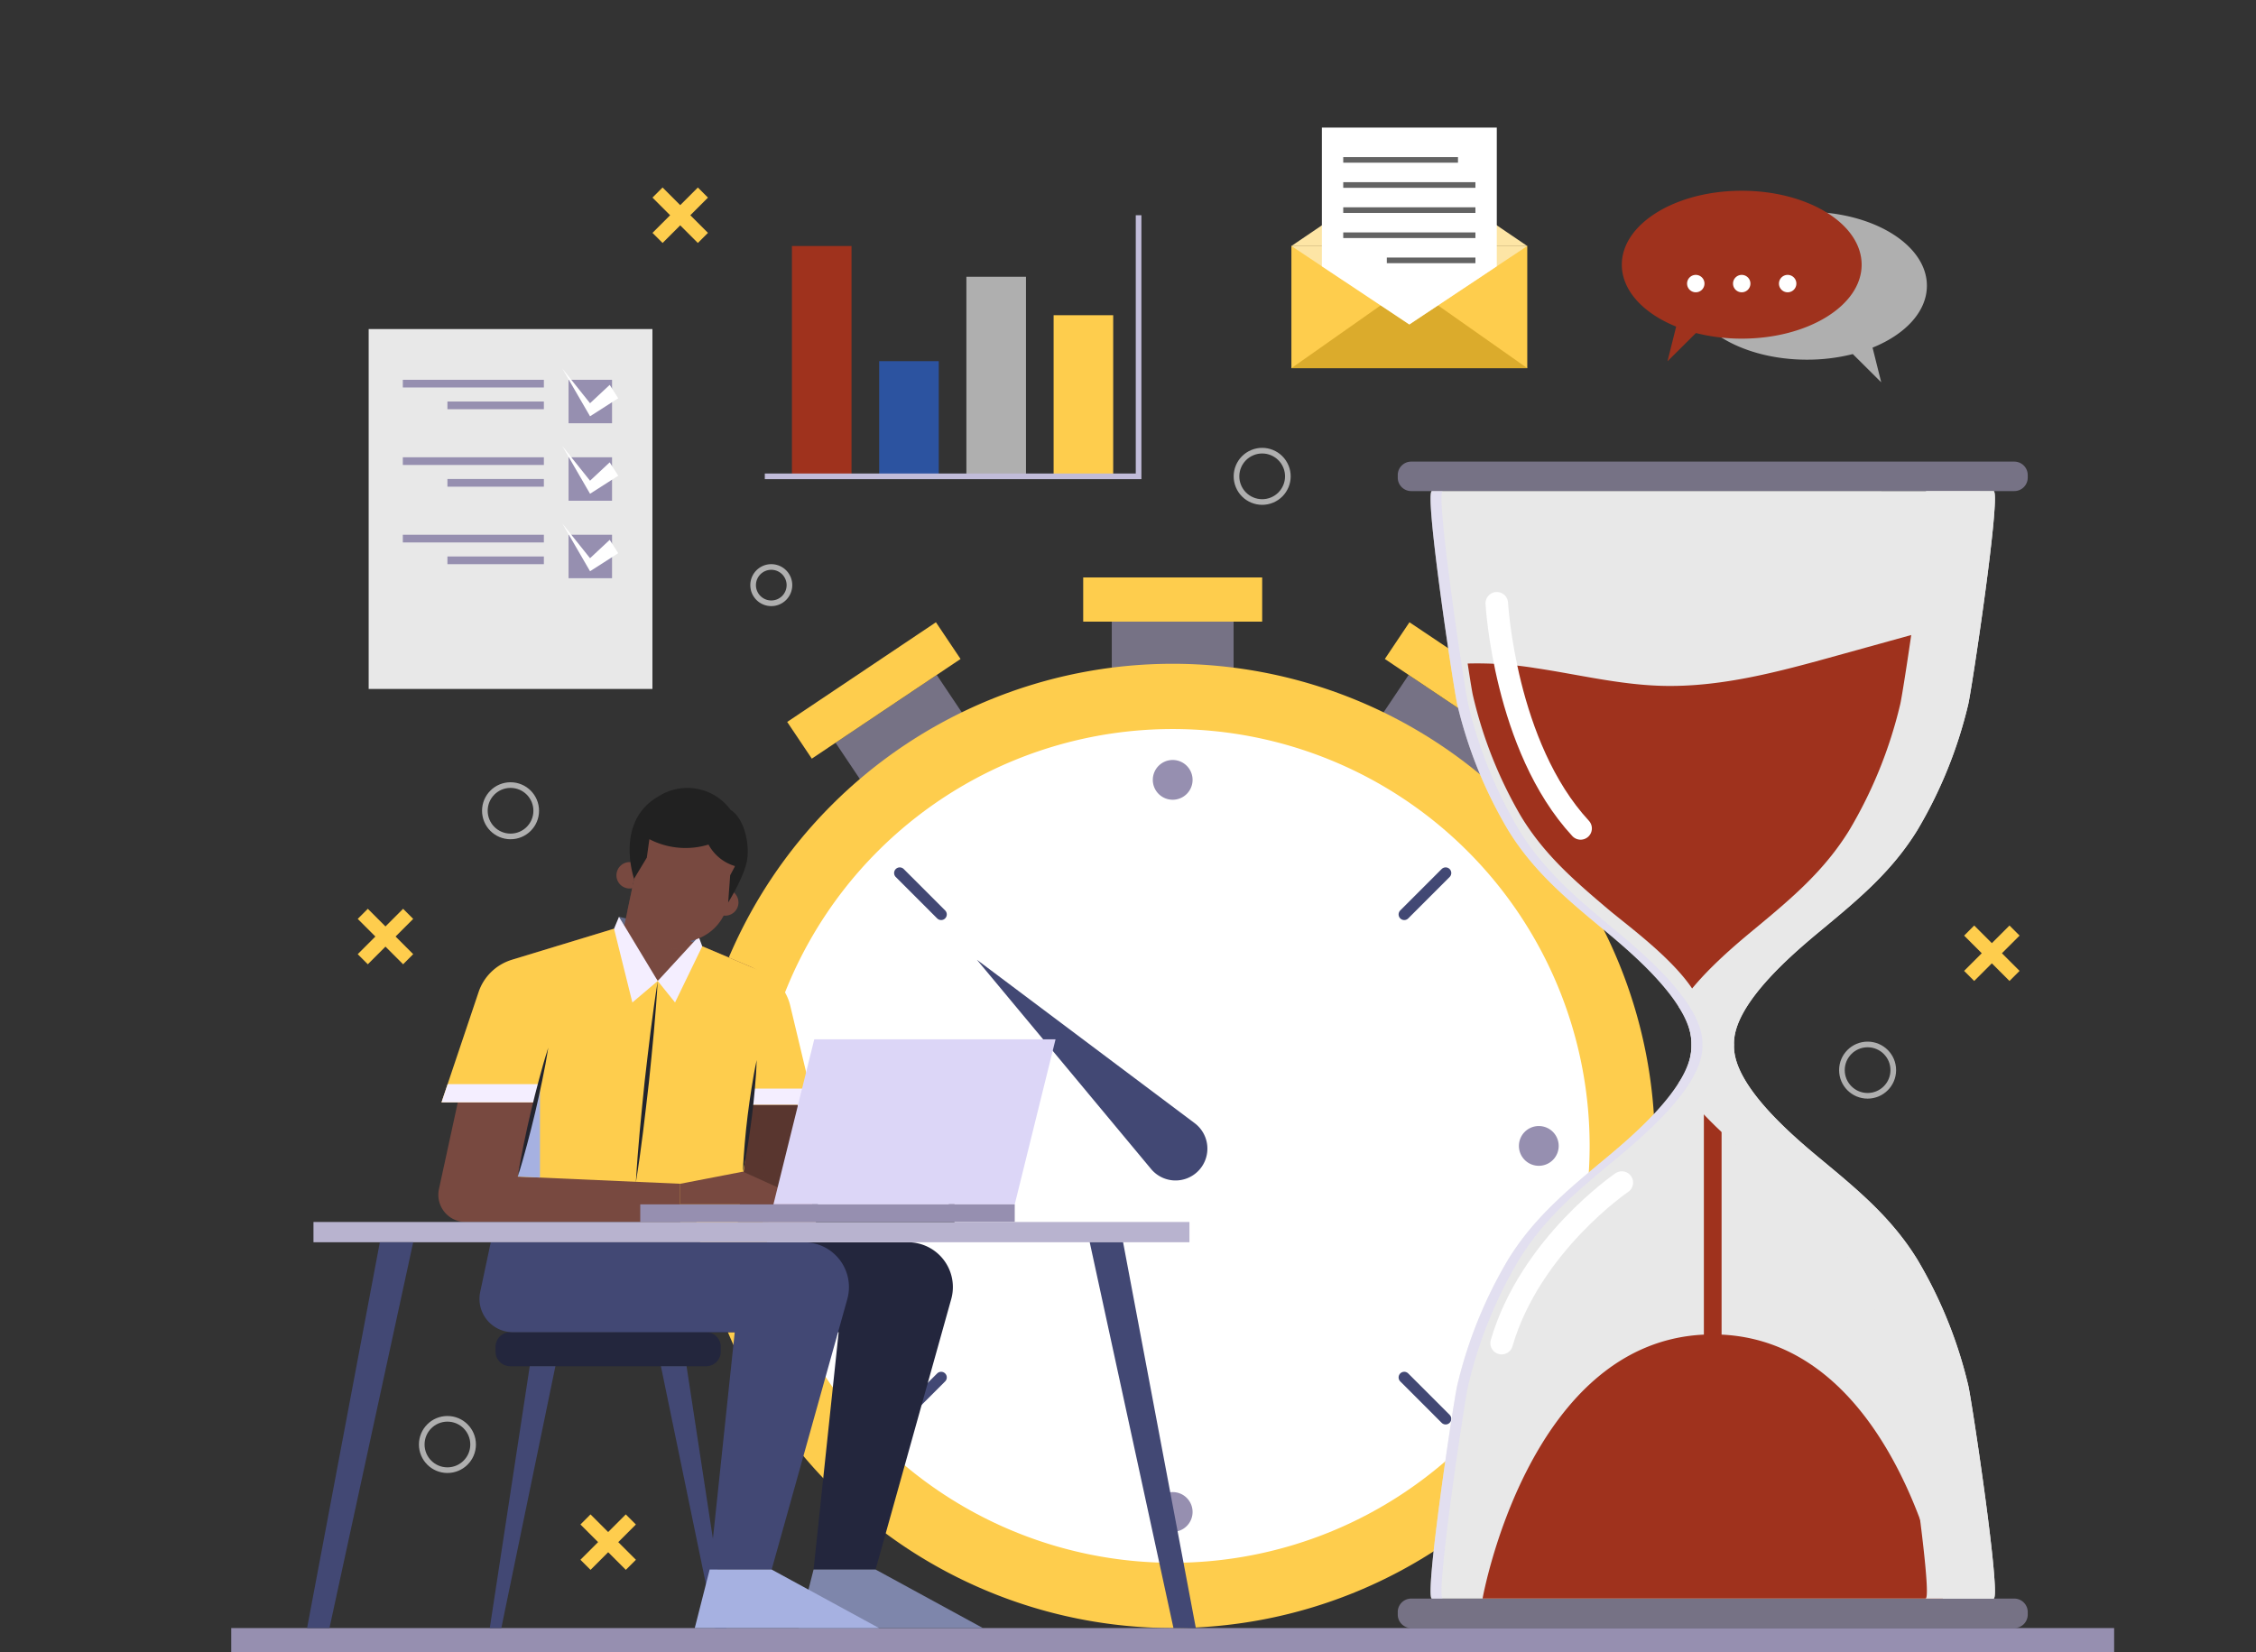 <svg xmlns="http://www.w3.org/2000/svg" xmlns:xlink="http://www.w3.org/1999/xlink" width="400" height="293" viewBox="0 0 400 293">
  <rect x="0" y="0" width="400" height="293" fill="#333333" stroke="none"/>
  <defs>
    <clipPath id="clip-path">
      <rect id="Rectángulo_43234" data-name="Rectángulo 43234" width="333.848" height="270.376" fill="none"/>
    </clipPath>
    <clipPath id="clip-path-3">
      <rect id="Rectángulo_43210" data-name="Rectángulo 43210" width="56.062" height="196.397" fill="#e8e8e8"/>
    </clipPath>
    <clipPath id="clip-path-4">
      <rect id="Rectángulo_43211" data-name="Rectángulo 43211" width="48.206" height="196.397" fill="none"/>
    </clipPath>
    <clipPath id="clip-path-5">
      <rect id="Rectángulo_43213" data-name="Rectángulo 43213" width="12.213" height="11.418" fill="none"/>
    </clipPath>
    <clipPath id="clip-path-6">
      <rect id="Rectángulo_43214" data-name="Rectángulo 43214" width="5.387" height="20.794" fill="none"/>
    </clipPath>
    <clipPath id="clip-path-7">
      <rect id="Rectángulo_43215" data-name="Rectángulo 43215" width="3.944" height="16.57" fill="none"/>
    </clipPath>
  </defs>
  <g id="Grupo_153506" data-name="Grupo 153506" transform="translate(-180 -10603)">
    <g id="Grupo_153503" data-name="Grupo 153503" transform="translate(221 10625.623)">
      <g id="Grupo_153502" data-name="Grupo 153502" clip-path="url(#clip-path)">
        <rect id="Rectángulo_43204" data-name="Rectángulo 43204" width="21.597" height="25.857" transform="translate(156.126 87.614)" fill="#767285"/>
        <rect id="Rectángulo_43205" data-name="Rectángulo 43205" width="31.734" height="7.835" transform="translate(151.057 79.779)" fill="#fecd4d"/>
        <rect id="Rectángulo_43206" data-name="Rectángulo 43206" width="25.857" height="21.597" transform="translate(121.539 130.576) rotate(-123.817)" fill="#767285"/>
        <rect id="Rectángulo_43207" data-name="Rectángulo 43207" width="7.836" height="31.734" transform="matrix(-0.557, -0.831, 0.831, -0.557, 102.938, 111.914)" fill="#fecd4d"/>
        <rect id="Rectángulo_43208" data-name="Rectángulo 43208" width="21.597" height="25.857" transform="translate(212.308 130.576) rotate(-146.183)" fill="#767285"/>
        <rect id="Rectángulo_43209" data-name="Rectángulo 43209" width="31.734" height="7.836" transform="matrix(-0.831, -0.557, 0.557, -0.831, 230.91, 111.914)" fill="#fecd4d"/>
        <g id="Grupo_153501" data-name="Grupo 153501">
          <g id="Grupo_153500" data-name="Grupo 153500" clip-path="url(#clip-path)">
            <path id="Trazado_213644" data-name="Trazado 213644" d="M105.361,208.546a85.5,85.5,0,1,0,85.5-85.5,85.5,85.5,0,0,0-85.5,85.5" transform="translate(-23.939 -27.956)" fill="#fecd4d"/>
            <path id="Trazado_213645" data-name="Trazado 213645" d="M120.337,211.949a73.928,73.928,0,1,0,73.929-73.929,73.928,73.928,0,0,0-73.929,73.929" transform="translate(-27.342 -31.359)" fill="#fff"/>
            <path id="Trazado_213646" data-name="Trazado 213646" d="M211.438,148.647a3.526,3.526,0,1,0,3.526-3.526,3.526,3.526,0,0,0-3.526,3.526" transform="translate(-48.04 -32.972)" fill="#968fb0"/>
            <path id="Trazado_213647" data-name="Trazado 213647" d="M211.438,316.647a3.526,3.526,0,1,0,3.526-3.526,3.526,3.526,0,0,0-3.526,3.526" transform="translate(-48.04 -71.142)" fill="#968fb0"/>
            <path id="Trazado_213648" data-name="Trazado 213648" d="M298.963,236.174a3.526,3.526,0,1,0-3.526-3.526,3.526,3.526,0,0,0,3.526,3.526" transform="translate(-196.954 -52.058)" fill="#968fb0"/>
            <path id="Trazado_213649" data-name="Trazado 213649" d="M130.963,236.174a3.526,3.526,0,1,0-3.526-3.526,3.526,3.526,0,0,0,3.526,3.526" transform="translate(100.875 -52.058)" fill="#968fb0"/>
            <line id="Línea_148" data-name="Línea 148" x2="7.341" y2="7.342" transform="translate(118.529 132.195)" fill="none" stroke="#424874" stroke-linecap="round" stroke-miterlimit="10" stroke-width="2"/>
            <line id="Línea_149" data-name="Línea 149" x2="7.341" y2="7.342" transform="translate(207.978 221.644)" fill="none" stroke="#424874" stroke-linecap="round" stroke-miterlimit="10" stroke-width="2"/>
            <line id="Línea_150" data-name="Línea 150" x1="7.341" y2="7.342" transform="translate(207.978 132.195)" fill="none" stroke="#424874" stroke-linecap="round" stroke-miterlimit="10" stroke-width="2"/>
            <line id="Línea_151" data-name="Línea 151" x1="7.341" y2="7.342" transform="translate(118.529 221.644)" fill="none" stroke="#424874" stroke-linecap="round" stroke-miterlimit="10" stroke-width="2"/>
            <path id="Trazado_213650" data-name="Trazado 213650" d="M246.645,219.946l-38.607-28.974,30.878,37.1a5.646,5.646,0,1,0,7.729-8.127" transform="translate(-75.825 -43.39)" fill="#424874"/>
            <path id="Trazado_213651" data-name="Trazado 213651" d="M22.213,81.881H129.132a2.391,2.391,0,0,0,2.391-2.39v-.449a2.391,2.391,0,0,0-2.391-2.39H22.213a2.39,2.39,0,0,0-2.39,2.39v.449a2.39,2.39,0,0,0,2.39,2.39" transform="translate(187.006 -17.415)" fill="#767285"/>
            <path id="Trazado_213652" data-name="Trazado 213652" d="M22.213,342.786H129.132a2.391,2.391,0,0,0,2.391-2.39v-.449a2.391,2.391,0,0,0-2.391-2.39H22.213a2.39,2.39,0,0,0-2.39,2.39v.449a2.39,2.39,0,0,0,2.39,2.39" transform="translate(187.006 -76.694)" fill="#767285"/>
            <path id="Trazado_213653" data-name="Trazado 213653" d="M41.151,219.619c4.408-7.13,10.155-11.985,16.5-17.252,4.695-3.893,16.271-13.379,15.951-20.75.32-7.37-11.257-16.857-15.951-20.75-6.35-5.267-12.1-10.122-16.5-17.252A79.329,79.329,0,0,1,32.1,121.289c-.584-2.3-5.943-37.871-4.5-37.871H127.17c1.442,0-3.917,35.567-4.5,37.871a79.352,79.352,0,0,1-9.053,22.326c-4.408,7.13-10.155,11.985-16.505,17.252-4.694,3.893-16.27,13.379-15.951,20.75-.32,7.371,11.257,16.858,15.951,20.75,6.351,5.267,12.1,10.122,16.505,17.252a79.352,79.352,0,0,1,9.053,22.326c.584,2.3,5.943,37.871,4.5,37.871H27.6c-1.442,0,3.917-35.567,4.5-37.871a79.329,79.329,0,0,1,9.053-22.326" transform="translate(185.294 -18.953)" fill="#e8e8e8"/>
            <path id="Trazado_213654" data-name="Trazado 213654" d="M59.356,164.334C53.395,159.291,48,154.64,43.863,147.812a76.854,76.854,0,0,1-8.5-21.382c-.125-.5-.483-2.66-.944-5.689a64.277,64.277,0,0,1,11.965.8c7.411,1.1,14.75,2.914,22.239,3.148,10.672.332,21.153-2.543,31.442-5.4l22.375-6.2c-.94,6.7-1.845,12.471-2.06,13.337a76.855,76.855,0,0,1-8.5,21.382c-4.138,6.828-9.532,11.479-15.493,16.522-4.406,3.728-17.245,12.814-16.945,19.872v55.547c31.168,1.481,39.238,46.8,39.238,46.8H37.063s8.07-45.323,39.239-46.8V184.206c.3-7.059-12.539-16.144-16.946-19.872" transform="translate(184.804 -25.695)" fill="#9f321d"/>
            <g id="Grupo_153487" data-name="Grupo 153487" transform="translate(256.647 64.465)" style="mix-blend-mode: multiply;isolation: isolate">
              <g id="Grupo_153486" data-name="Grupo 153486">
                <g id="Grupo_153485" data-name="Grupo 153485" clip-path="url(#clip-path-3)">
                  <path id="Trazado_213655" data-name="Trazado 213655" d="M66.607,241.945a79.329,79.329,0,0,0-9.053-22.326c-4.408-7.13-10.155-11.985-16.505-17.252C37.713,199.6,30.9,194,27.352,188.351a11.187,11.187,0,0,0,0-13.469c3.547-5.652,10.36-11.248,13.7-14.015,6.351-5.267,12.1-10.122,16.505-17.252a79.329,79.329,0,0,0,9.053-22.326c.584-2.3,5.943-37.871,4.5-37.871H83.17c1.442,0-3.917,35.567-4.5,37.871a79.329,79.329,0,0,1-9.053,22.326c-4.408,7.13-10.155,11.985-16.505,17.252-4.694,3.893-16.27,13.379-15.95,20.75-.32,7.371,11.257,16.858,15.95,20.75,6.351,5.267,12.1,10.122,16.505,17.252a79.329,79.329,0,0,1,9.053,22.326c.584,2.3,5.943,37.871,4.5,37.871H71.108c1.442,0-3.917-35.567-4.5-37.871" transform="translate(-27.353 -83.418)" fill="#e8e8e8"/>
                </g>
              </g>
            </g>
            <g id="Grupo_153490" data-name="Grupo 153490" transform="translate(212.647 64.465)" opacity="0.5" style="mix-blend-mode: screen;isolation: isolate">
              <g id="Grupo_153489" data-name="Grupo 153489">
                <g id="Grupo_153488" data-name="Grupo 153488" clip-path="url(#clip-path-4)">
                  <path id="Trazado_213656" data-name="Trazado 213656" d="M108.254,219.619c4.408-7.13,10.155-11.985,16.5-17.252,4.695-3.893,16.271-13.379,15.951-20.75.32-7.37-11.257-16.857-15.951-20.75-6.35-5.267-12.1-10.122-16.5-17.252A79.329,79.329,0,0,1,99.2,121.289c-.584-2.3-5.943-37.871-4.5-37.871h1.945c-1.442,0,3.917,35.567,4.5,37.871a79.352,79.352,0,0,0,9.053,22.326c4.408,7.13,10.155,11.985,16.505,17.252,4.694,3.893,16.27,13.379,15.951,20.75.32,7.371-11.257,16.858-15.951,20.75-6.351,5.267-12.1,10.122-16.505,17.252a79.352,79.352,0,0,0-9.053,22.326c-.583,2.3-5.943,37.871-4.5,37.871H94.7c-1.442,0,3.917-35.567,4.5-37.871a79.329,79.329,0,0,1,9.053-22.326" transform="translate(-94.456 -83.418)" fill="#dcd6f7"/>
                </g>
              </g>
            </g>
            <rect id="Rectángulo_43212" data-name="Rectángulo 43212" width="333.848" height="4.284" transform="translate(0 266.092)" fill="#968fb0"/>
            <path id="Trazado_213657" data-name="Trazado 213657" d="M322.282,282.464h34.743a2.594,2.594,0,0,0,2.594-2.594v-.855a2.594,2.594,0,0,0-2.594-2.594H322.282a2.594,2.594,0,0,0-2.594,2.594v.855a2.594,2.594,0,0,0,2.594,2.594" transform="translate(-272.825 -62.804)" fill="#23263d"/>
            <path id="Trazado_213658" data-name="Trazado 213658" d="M322.91,284.241,330,330.673h-2.049l-9.587-46.432Z" transform="translate(-242.18 -64.581)" fill="#424874"/>
            <path id="Trazado_213659" data-name="Trazado 213659" d="M364.716,284.241l-7.088,46.432h2.049l9.587-46.432Z" transform="translate(-311.789 -64.581)" fill="#424874"/>
            <path id="Trazado_213660" data-name="Trazado 213660" d="M315.627,177.132a2.338,2.338,0,1,0,2.338-2.338,2.339,2.339,0,0,0-2.338,2.338" transform="translate(-230.371 -39.714)" fill="#784940"/>
            <path id="Trazado_213661" data-name="Trazado 213661" d="M324.761,181.1l14.126,3.5-7.254,7.882Z" transform="translate(-256.013 -41.148)" fill="#616885"/>
            <path id="Trazado_213662" data-name="Trazado 213662" d="M331.707,173.693l-1.542,7.286-19.274,5.866a8.979,8.979,0,0,0-6.172,6.747L297.3,227.73a4.824,4.824,0,0,0,4.721,5.813h62.632l-7.067-38.994a8.882,8.882,0,0,0-5.236-6.365L336.309,181.4l-1.06-7.709Z" transform="translate(-260.477 -39.464)" fill="#784940"/>
            <g id="Grupo_153493" data-name="Grupo 153493" transform="translate(70.275 134.228)" opacity="0.5" style="mix-blend-mode: multiply;isolation: isolate">
              <g id="Grupo_153492" data-name="Grupo 153492">
                <g id="Grupo_153491" data-name="Grupo 153491" clip-path="url(#clip-path-5)">
                  <path id="Trazado_213663" data-name="Trazado 213663" d="M332.084,184.961h0a8.587,8.587,0,0,1-6.824-6.753l.955-4.515h3.542l1.059,7.709,6.657,2.814a8.533,8.533,0,0,1-5.389.745" transform="translate(-325.259 -173.692)" fill="#784940"/>
                </g>
              </g>
            </g>
            <path id="Trazado_213664" data-name="Trazado 213664" d="M307.792,224.232h-8.17L297.2,245.025h14.366Z" transform="translate(-207.385 -50.946)" fill="#59362f"/>
            <g id="Grupo_153496" data-name="Grupo 153496" transform="translate(89.81 173.286)" opacity="0.4" style="mix-blend-mode: multiply;isolation: isolate">
              <g id="Grupo_153495" data-name="Grupo 153495">
                <g id="Grupo_153494" data-name="Grupo 153494" clip-path="url(#clip-path-6)">
                  <path id="Trazado_213665" data-name="Trazado 213665" d="M312.356,224.232l1.845,20.794h-5.388l2.427-20.794Z" transform="translate(-308.814 -224.232)" fill="#59362f"/>
                </g>
              </g>
            </g>
            <path id="Trazado_213666" data-name="Trazado 213666" d="M344.545,186.956l-7.9,6.153-7.751-9.271-18.115,5.513a8.976,8.976,0,0,0-5.895,5.727l-6.576,19.553h16.733L311.832,227.8l28.805,1.27v6.777h10.2l2.427-20.794h11.076l-4.2-17.576a8.883,8.883,0,0,0-5.181-6.117Z" transform="translate(-261.03 -41.769)" fill="#fecd4d"/>
            <g id="Grupo_153499" data-name="Grupo 153499" transform="translate(50.802 169.634)" style="mix-blend-mode: multiply;isolation: isolate">
              <g id="Grupo_153498" data-name="Grupo 153498">
                <g id="Grupo_153497" data-name="Grupo 153497" clip-path="url(#clip-path-7)">
                  <path id="Trazado_213667" data-name="Trazado 213667" d="M365.1,219.507v16.57l-3.944-.174Z" transform="translate(-361.158 -219.507)" fill="#a6b1e1"/>
                </g>
              </g>
            </g>
            <path id="Trazado_213668" data-name="Trazado 213668" d="M298.313,223.391h11.075l-.683-2.86H298.647Z" transform="translate(-206.076 -50.106)" fill="#f4eeff"/>
            <path id="Trazado_213669" data-name="Trazado 213669" d="M338.024,195.835c-.481,2.962-.879,5.934-1.263,8.907s-.7,5.953-1.059,8.929c-.293,2.983-.619,5.962-.88,8.948l-.378,4.481c-.1,1.5-.221,2.991-.3,4.49.249-1.481.447-2.967.673-4.449l.591-4.458c.384-2.973.7-5.953,1.057-8.929.291-2.984.62-5.962.879-8.949s.51-5.974.675-8.971" transform="translate(-262.404 -44.495)" fill="#22242e"/>
            <path id="Trazado_213670" data-name="Trazado 213670" d="M298.04,241.737l11.12-2.149,12.8,5.8H298.04Z" transform="translate(-218.433 -54.435)" fill="#784940"/>
            <path id="Trazado_213671" data-name="Trazado 213671" d="M266.7,239.588l25.428,2.731v6.2H268.569Z" transform="translate(-164.392 -54.435)" fill="#fff"/>
            <path id="Trazado_213672" data-name="Trazado 213672" d="M266.7,239.588l25.428,2.731v6.2H268.569Z" transform="translate(-164.392 -54.435)" fill="none" stroke="#000" stroke-miterlimit="10" stroke-width="1"/>
            <path id="Trazado_213673" data-name="Trazado 213673" d="M242.875,238.492h42.784l7.237-29.266H250.113Z" transform="translate(-146.741 -47.537)" fill="#dcd6f7"/>
            <rect id="Rectángulo_43216" data-name="Rectángulo 43216" width="66.4" height="3.124" transform="translate(72.518 190.955)" fill="#968fb0"/>
            <path id="Trazado_213674" data-name="Trazado 213674" d="M311.45,233.773c.361-1.628.638-3.267.9-4.908s.486-3.287.7-4.934c.194-1.649.386-3.3.52-4.955l.2-2.485c.038-.832.1-1.661.116-2.5-.188.814-.327,1.633-.491,2.449l-.412,2.459c-.272,1.64-.485,3.287-.7,4.934-.193,1.649-.386,3.3-.519,4.955s-.27,3.313-.315,4.981" transform="translate(-220.723 -48.621)" fill="#22242e"/>
            <path id="Trazado_213675" data-name="Trazado 213675" d="M323.931,193.517,327,197.33l4.825-9.965-.641-1.73Z" transform="translate(-248.312 -42.177)" fill="#f4eeff"/>
            <path id="Trazado_213676" data-name="Trazado 213676" d="M341.9,192.488l-4.5,3.812-3.25-13.083.879-2.113Z" transform="translate(-266.279 -41.148)" fill="#f4eeff"/>
            <path id="Trazado_213677" data-name="Trazado 213677" d="M378.621,219.507H362.243l-1.085,3.227h16.733Z" transform="translate(-323.875 -49.873)" fill="#f4eeff"/>
            <path id="Trazado_213678" data-name="Trazado 213678" d="M268.427,255.79l-1.869,8.806a5.912,5.912,0,0,0,5.783,7.139h39.344l-4.447,42.1H318.23l13.411-47.96a7.941,7.941,0,0,0-7.648-10.08Z" transform="translate(-203.985 -58.117)" fill="#23263d"/>
            <path id="Trazado_213679" data-name="Trazado 213679" d="M292.272,255.79,290.4,264.6a5.912,5.912,0,0,0,5.783,7.139H335.53l-4.447,42.1h10.992l13.411-47.96a7.941,7.941,0,0,0-7.648-10.08Z" transform="translate(-246.257 -58.117)" fill="#424874"/>
            <path id="Trazado_213680" data-name="Trazado 213680" d="M273.164,330.894,292.2,341.273H259.531l2.64-10.379Z" transform="translate(-158.919 -75.181)" fill="#7e86ab"/>
            <path id="Trazado_213681" data-name="Trazado 213681" d="M297.008,330.894l19.039,10.379H283.376l2.64-10.379Z" transform="translate(-201.191 -75.181)" fill="#a6b1e1"/>
            <path id="Trazado_213682" data-name="Trazado 213682" d="M338.95,170.894a2.336,2.336,0,0,0,2.341,2.341,2.22,2.22,0,0,0,.495-.054c.027-.216.063-.441.1-.658l.675-3.591a2.285,2.285,0,0,0-1.269-.379,2.342,2.342,0,0,0-2.341,2.341" transform="translate(-270.651 -38.296)" fill="#784940"/>
            <path id="Trazado_213683" data-name="Trazado 213683" d="M323.209,179.774h0a8.588,8.588,0,0,0,10.034-6.845l1.219-6.449a8.589,8.589,0,0,0-16.879-3.189l-1.218,6.449a8.589,8.589,0,0,0,6.845,10.034" transform="translate(-245.134 -35.511)" fill="#784940"/>
            <path id="Trazado_213684" data-name="Trazado 213684" d="M314.28,167.633l2.26-3.747.455-3.27a13.94,13.94,0,0,0,10.484.954,7.887,7.887,0,0,0,4.707,3.82l-.866,1.628-.353,4.82s2.921-4.655,3.37-7.621-.611-7.413-2.94-8.79a9.477,9.477,0,0,0-12.729-2.435c-7.923,4.447-4.389,14.641-4.389,14.641" transform="translate(-242.857 -34.42)" fill="#212121"/>
            <path id="Trazado_213685" data-name="Trazado 213685" d="M359.268,234.006c.606-1.867,1.128-3.754,1.639-5.644s.979-3.79,1.439-5.692c.442-1.906.883-3.812,1.265-5.733l.57-2.881c.163-.967.352-1.927.491-2.9-.311.932-.572,1.876-.86,2.813l-.781,2.831c-.519,1.888-.978,3.79-1.437,5.692-.441,1.906-.882,3.813-1.263,5.733s-.768,3.84-1.063,5.781" transform="translate(-308.466 -47.976)" fill="#22242e"/>
            <rect id="Rectángulo_43217" data-name="Rectángulo 43217" width="155.314" height="3.594" transform="translate(14.58 194.079)" fill="#b8b3cf"/>
            <path id="Trazado_213686" data-name="Trazado 213686" d="M216.605,255.79l12.9,68.419h-3.968L210.689,255.79Z" transform="translate(-58.476 -58.117)" fill="#424874"/>
            <path id="Trazado_213687" data-name="Trazado 213687" d="M403.152,255.79l-12.9,68.419h3.968l14.848-68.419Z" transform="translate(-376.806 -58.117)" fill="#424874"/>
            <rect id="Rectángulo_43218" data-name="Rectángulo 43218" width="50.311" height="63.824" transform="translate(24.366 35.73)" fill="#e8e8e8"/>
            <rect id="Rectángulo_43219" data-name="Rectángulo 43219" width="7.706" height="7.706" transform="translate(59.811 44.729)" fill="#968fb0"/>
            <path id="Trazado_213688" data-name="Trazado 213688" d="M351.6,58.194l-3.487,3.255L343.2,55.295l4.915,8.468,5-3.2Z" transform="translate(-284.497 -12.563)" fill="#fff"/>
            <rect id="Rectángulo_43220" data-name="Rectángulo 43220" width="25.008" height="1.364" transform="translate(30.423 44.729)" fill="#968fb0"/>
            <rect id="Rectángulo_43221" data-name="Rectángulo 43221" width="17.099" height="1.364" transform="translate(38.332 48.582)" fill="#968fb0"/>
            <rect id="Rectángulo_43222" data-name="Rectángulo 43222" width="7.706" height="7.706" transform="translate(59.811 58.469)" fill="#968fb0"/>
            <path id="Trazado_213689" data-name="Trazado 213689" d="M351.6,75.973l-3.487,3.255L343.2,73.074l4.915,8.468,5-3.2Z" transform="translate(-284.497 -16.603)" fill="#fff"/>
            <rect id="Rectángulo_43223" data-name="Rectángulo 43223" width="25.008" height="1.364" transform="translate(30.423 58.469)" fill="#968fb0"/>
            <rect id="Rectángulo_43224" data-name="Rectángulo 43224" width="17.099" height="1.364" transform="translate(38.332 62.321)" fill="#968fb0"/>
            <rect id="Rectángulo_43225" data-name="Rectángulo 43225" width="7.706" height="7.706" transform="translate(59.811 72.208)" fill="#968fb0"/>
            <path id="Trazado_213690" data-name="Trazado 213690" d="M351.6,93.753l-3.487,3.255L343.2,90.855l4.915,8.467,5-3.2Z" transform="translate(-284.497 -20.643)" fill="#fff"/>
            <rect id="Rectángulo_43226" data-name="Rectángulo 43226" width="25.008" height="1.364" transform="translate(30.423 72.208)" fill="#968fb0"/>
            <rect id="Rectángulo_43227" data-name="Rectángulo 43227" width="17.099" height="1.364" transform="translate(38.332 76.062)" fill="#968fb0"/>
            <rect id="Rectángulo_43228" data-name="Rectángulo 43228" width="10.564" height="28.575" transform="translate(145.811 33.276)" fill="#fecd4d"/>
            <rect id="Rectángulo_43229" data-name="Rectángulo 43229" width="10.564" height="35.393" transform="translate(130.346 26.457)" fill="#afafaf"/>
            <rect id="Rectángulo_43230" data-name="Rectángulo 43230" width="10.563" height="20.424" transform="translate(114.881 41.426)" fill="#2c53a0"/>
            <rect id="Rectángulo_43231" data-name="Rectángulo 43231" width="10.563" height="40.848" transform="translate(99.416 21.002)" fill="#9f321d"/>
            <path id="Trazado_213691" data-name="Trazado 213691" d="M290.1,20.118v46.3H223.826" transform="translate(-129.223 -4.571)" fill="none" stroke="#c1bcd9" stroke-miterlimit="10" stroke-width="1"/>
            <rect id="Rectángulo_43232" data-name="Rectángulo 43232" width="41.822" height="21.664" transform="translate(187.971 21.002)" fill="#fecd4d"/>
            <path id="Trazado_213692" data-name="Trazado 213692" d="M176.469,50.886,155.558,36.177,134.647,50.886Z" transform="translate(53.324 -8.22)" fill="#dbab2c"/>
            <path id="Trazado_213693" data-name="Trazado 213693" d="M176.469,27.177l-20.911,13.91-20.911-13.91Z" transform="translate(53.324 -6.175)" fill="#fde5a5"/>
            <path id="Trazado_213694" data-name="Trazado 213694" d="M176.469,23.007,155.558,8.824,134.647,23.007Z" transform="translate(53.324 -2.005)" fill="#fde5a5"/>
            <path id="Trazado_213695" data-name="Trazado 213695" d="M157.147,0h15.506V24.6L157.147,34.912,141.641,24.6V0Z" transform="translate(51.735 0)" fill="#fff"/>
            <g id="Grupo_153505" data-name="Grupo 153505" transform="translate(197.164 5.729)">
              <line id="Línea_152" data-name="Línea 152" x1="20.345" transform="translate(0)" fill="none" stroke="#636363" stroke-miterlimit="10" stroke-width="1"/>
              <line id="Línea_153" data-name="Línea 153" x1="23.437" transform="translate(0 4.454)" fill="none" stroke="#636363" stroke-miterlimit="10" stroke-width="1"/>
              <line id="Línea_154" data-name="Línea 154" x1="23.437" transform="translate(0 8.909)" fill="none" stroke="#636363" stroke-miterlimit="10" stroke-width="1"/>
              <line id="Línea_155" data-name="Línea 155" x1="23.437" transform="translate(0 13.364)" fill="none" stroke="#636363" stroke-miterlimit="10" stroke-width="1"/>
              <line id="Línea_156" data-name="Línea 156" x1="15.709" transform="translate(7.728 17.819)" fill="none" stroke="#636363" stroke-miterlimit="10" stroke-width="1"/>
            </g>
            <path id="Trazado_213696" data-name="Trazado 213696" d="M85.481,32.437c0-7.242-9.519-13.113-21.26-13.113S42.96,25.195,42.96,32.437,52.479,45.55,64.22,45.55a32.942,32.942,0,0,0,8.123-.993l5.039,5.008-1.536-6.151c5.8-2.342,9.634-6.382,9.634-10.977" transform="translate(215.168 -4.39)" fill="#afafaf"/>
            <path id="Trazado_213697" data-name="Trazado 213697" d="M57.933,27.611c0-7.242,9.519-13.113,21.26-13.113s21.26,5.871,21.26,13.113-9.519,13.113-21.26,13.113a32.942,32.942,0,0,1-8.123-.993l-5.039,5.008,1.536-6.151c-5.8-2.342-9.634-6.382-9.634-10.977" transform="translate(188.624 -3.294)" fill="#9f321d"/>
            <path id="Trazado_213698" data-name="Trazado 213698" d="M72.9,35.348a1.543,1.543,0,1,0,1.543-1.542A1.542,1.542,0,0,0,72.9,35.348" transform="translate(201.518 -7.681)" fill="#fff"/>
            <path id="Trazado_213699" data-name="Trazado 213699" d="M83.447,35.348a1.543,1.543,0,1,0,1.543-1.542,1.542,1.542,0,0,0-1.543,1.542" transform="translate(182.827 -7.681)" fill="#fff"/>
            <path id="Trazado_213700" data-name="Trazado 213700" d="M93.991,35.348a1.543,1.543,0,1,0,1.543-1.542,1.542,1.542,0,0,0-1.543,1.542" transform="translate(164.136 -7.681)" fill="#fff"/>
            <path id="Trazado_213701" data-name="Trazado 213701" d="M122.412,109.164s1.4,25.376,14.86,39.923" transform="translate(101.976 -24.803)" fill="none" stroke="#fff" stroke-linecap="round" stroke-miterlimit="10" stroke-width="4"/>
            <path id="Trazado_213702" data-name="Trazado 213702" d="M134.265,242.1s-16.218,11.013-21.31,28.469" transform="translate(112.292 -55.007)" fill="none" stroke="#fff" stroke-linecap="round" stroke-miterlimit="10" stroke-width="4"/>
            <ellipse id="Elipse_4962" data-name="Elipse 4962" cx="4.553" cy="4.553" rx="4.553" ry="4.553" transform="translate(44.969 116.6)" fill="none" stroke="#afafaf" stroke-miterlimit="10" stroke-width="1"/>
            <ellipse id="Elipse_4963" data-name="Elipse 4963" cx="4.553" cy="4.553" rx="4.553" ry="4.553" transform="translate(33.779 228.985)" fill="none" stroke="#afafaf" stroke-miterlimit="10" stroke-width="1"/>
            <ellipse id="Elipse_4964" data-name="Elipse 4964" cx="4.553" cy="4.553" rx="4.553" ry="4.553" transform="translate(285.582 162.597)" fill="none" stroke="#afafaf" stroke-miterlimit="10" stroke-width="1"/>
            <ellipse id="Elipse_4965" data-name="Elipse 4965" cx="4.553" cy="4.553" rx="4.553" ry="4.553" transform="translate(180.327 67.799) rotate(-112.5)" fill="none" stroke="#afafaf" stroke-miterlimit="10" stroke-width="1"/>
            <path id="Trazado_213703" data-name="Trazado 213703" d="M303.931,104.052a3.219,3.219,0,1,0,3.219-3.219A3.219,3.219,0,0,0,303.931,104.052Z" transform="translate(-211.398 -22.91)" fill="none" stroke="#afafaf" stroke-miterlimit="10" stroke-width="1"/>
            <path id="Trazado_213704" data-name="Trazado 213704" d="M392.042,179.271l3.128,3.128,3.128-3.128,1.79,1.79-3.128,3.128,3.128,3.128-1.79,1.79-3.128-3.128-3.128,3.128-1.79-1.79,3.128-3.128-3.128-3.128Z" transform="translate(-367.826 -40.731)" fill="#fecd4d"/>
            <path id="Trazado_213705" data-name="Trazado 213705" d="M340.949,318.241l3.128,3.128,3.128-3.128,1.79,1.79-3.128,3.128L349,326.287l-1.79,1.79-3.128-3.128-3.128,3.128-1.79-1.79,3.128-3.128-3.128-3.128Z" transform="translate(-277.249 -72.306)" fill="#fecd4d"/>
            <path id="Trazado_213706" data-name="Trazado 213706" d="M324.414,13.754l3.128,3.128,3.128-3.128,1.79,1.79-3.128,3.128L332.46,21.8l-1.79,1.79-3.128-3.128-3.128,3.128-1.79-1.79,3.128-3.128-3.128-3.128Z" transform="translate(-247.935 -3.125)" fill="#fecd4d"/>
            <path id="Trazado_213707" data-name="Trazado 213707" d="M23.484,183.107l3.128,3.128,3.128-3.128,1.79,1.79L28.4,188.025l3.128,3.128-1.79,1.79-3.128-3.128-3.128,3.128-1.79-1.79,3.128-3.128L21.694,184.9Z" transform="translate(285.553 -41.603)" fill="#fecd4d"/>
          </g>
        </g>
      </g>
    </g>
    <rect id="Rectángulo_43235" data-name="Rectángulo 43235" width="400" height="293" transform="translate(180 10603)" fill="none"/>
  </g>
</svg>
